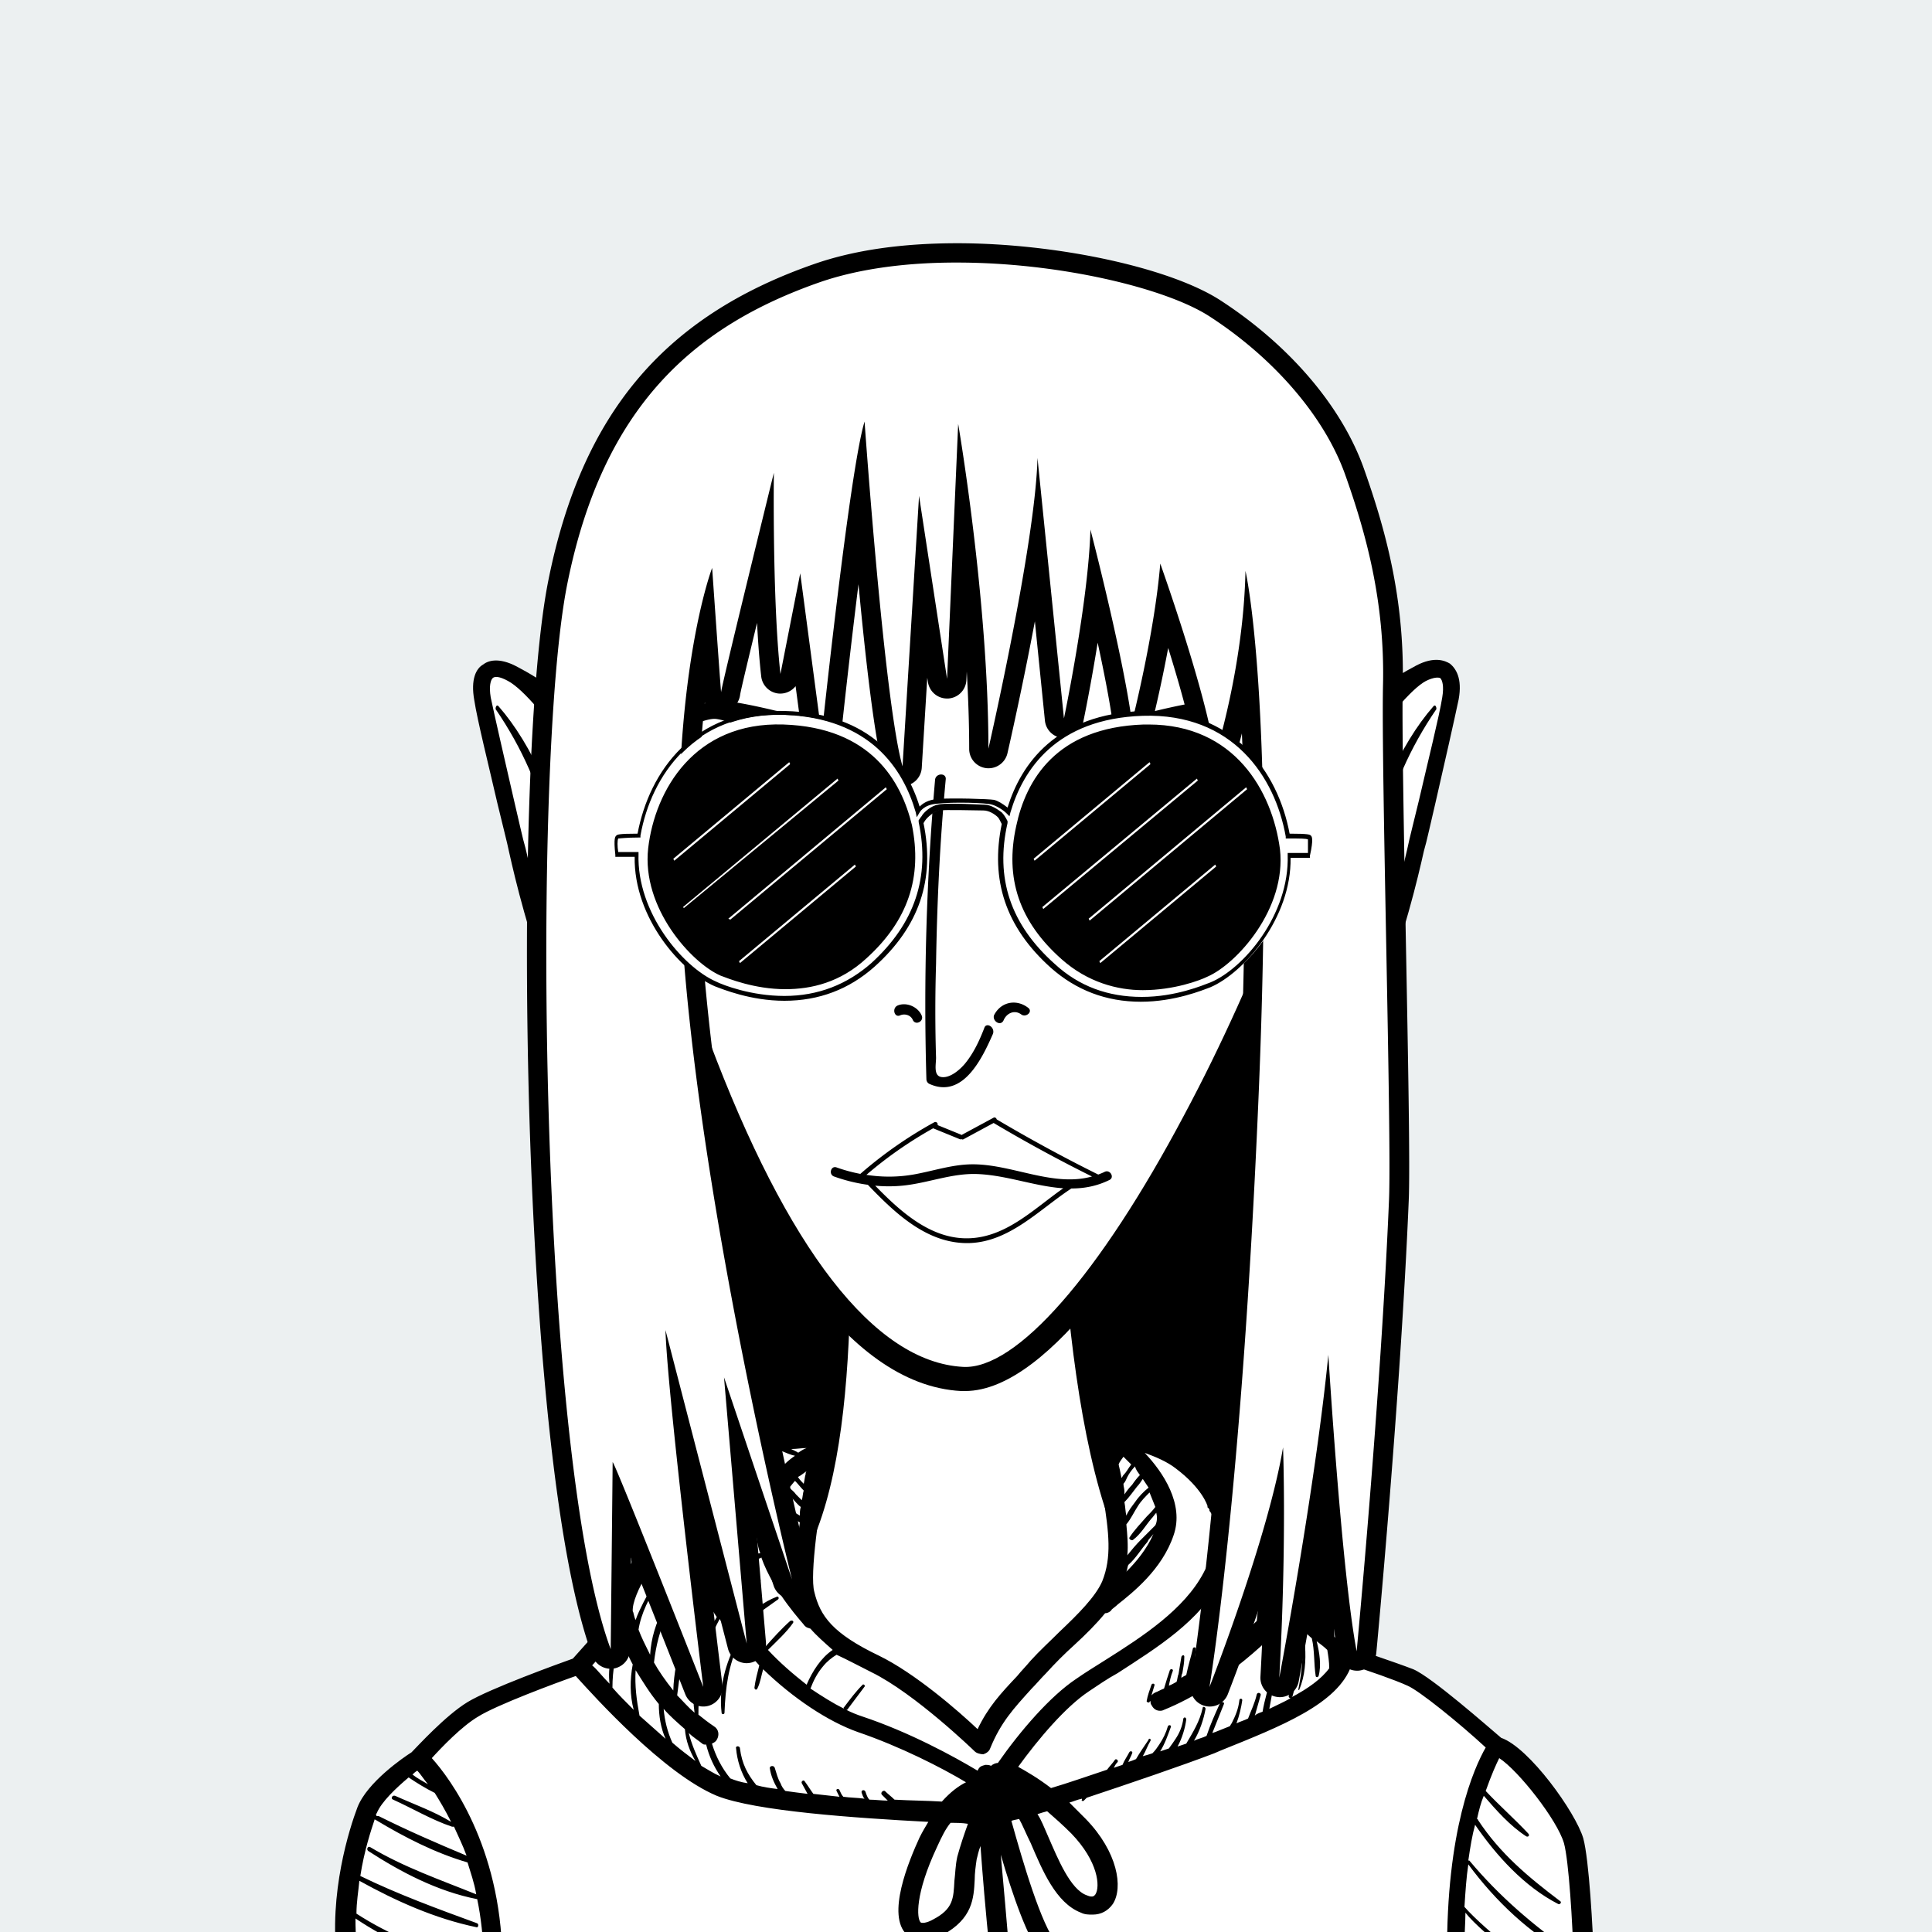 <svg xmlns="http://www.w3.org/2000/svg" width="600" height="600" viewBox="0 0 200 200" style="overflow:hidden!important">
    <path d="M0 0h200v200H0V0z" fill="#ecf0f1"/>
    <path d="M134.5 46.85a1.01 1.01 0 0 0-.48-.83c-22.11-13.32-62.93-3.71-64.65-3.3a.99.99 0 0 0-.76.88l-7.69 84.32c-.01.07 0 .15 0 .22l6.1 45.87c.07.51.53.91 1.03.87a1 1 0 0 0 .96-.95l1.15-23.48 4.03 23.6c.09.52.55.88 1.08.83.52-.05.92-.49.91-1.01l-.21-12.96 1.67 13.89c.06.52.52.93 1.05.88.53-.03.94-.46.95-.99l.16-16.54 3.16 18.29c.09.5.53.87 1.02.83.5-.02.91-.41.96-.91l1.94-20.71 3.24 19.45c.08.49.51.87 1 .84.49-.01.91-.37.98-.86l2.55-18.23 3.16 18.79a1 1 0 0 0 .99.83h.01a1 1 0 0 0 .98-.85l2.81-18.63 3.18 17.87c.08.48.5.82.98.83.48 0 .9-.34.98-.82l3.84-20.67 4.54 22.28c.1.47.51.8.98.8h.09c.51-.04.9-.46.91-.96l.45-14.42 2.07 13.74a1 1 0 0 0 .99.85h.01c.5 0 .92-.37.98-.87l2.49-18.41 2.69 18.42c.07.49.49.86.99.86h.01c.5 0 .92-.37.99-.87l2.86-21.27 3.65 20.26c.09.51.56.86 1.09.82.52-.05.91-.5.9-1.02L134.5 46.85z"/>
    <path d="M86.5 107c0 18.8 2.7 50.3-8.1 58s-31.8 13.9-36.7 24.4-3.6 29.4-3.6 29.4h124.1s.6-23.1-4.2-30.4c-6.6-10.1-28.5-17.7-36.5-22.9-8.1-5.2-10.9-32.2-10.9-58.8l-24.1.3z" fill="#fff"/>
    <path d="M163.4 220.1H37.2l-.3-.9c-.1-.5-1.3-19.7 3.6-30.3 3.4-7.3 13.6-12.4 23.5-17.4 5.1-2.5 9.9-5 13.6-7.5 8.6-6 8.1-29.8 7.7-47.1-.1-3.5-.1-6.8-.1-9.8v-1.3l26.7-.4v1.3c0 32 3.8 53.5 10.3 57.7 2.4 1.6 6 3.3 10.2 5.4 9.7 4.7 21.9 10.6 26.7 18 5 7.6 4.4 30.9 4.4 31.2l-.1 1.1zm-124.1-2.6h121.6c-.1-2.4-.6-23.2-4-28.4-4.4-6.7-16.2-12.5-25.6-17-4.3-2.1-8-3.9-10.5-5.5-9.8-6.3-11.4-38.8-11.5-58.6l-21.5.4c0 2.6.1 5.5.1 8.5.4 18.9.9 42.4-8.8 49.3-3.8 2.7-8.7 5.1-13.9 7.7-9.5 4.8-19.4 9.7-22.3 16.1-3.3 6.9-3.7 25.9-3.6 27.5z"/>
    <path d="M76.8 173.7c4.8 2.3 10.4 3.9 15.7 2.9.4-.1.4-.7 0-.8-5.1-.9-10.2-1.4-15.2-3.2-.6-.2-1.1.8-.5 1.1zm31.5 2.4c2.4.3 4.9-.4 7.1-1.2 2.1-.8 4.3-1.7 5.8-3.4.5-.5-.1-1.2-.7-.9-2.1.9-3.9 2.3-6.1 3-2 .7-4.1 1-6.2 1.5-.6.1-.4.9.1 1z"/>
    <path d="M85.2 148.9s-6.4 0-8.1 1.6-6.3 1.9-8.1 7.7c0 0-4.8 5.8-4.5 9l-4.7 5.1s-8.5 3.1-11 4.5c-2.4 1.4-5.6 5.1-5.6 5.1s-4.3 2.7-5.3 5.3c-.9 2.3-2.9 8.9-2 15.4.1.7.2 16.4.4 17.1H164c0-.7.5-.7-.1-16.7-.1-3.3-.5-10.5-1.1-12.6-.8-2.7-5.8-9.3-8.1-9.8 0 0-7.1-6.3-9-7.1s-6.9-2.4-6.9-2.4-5-3.4-6.8-6.9c-.3-.6-4.8-7.9-6.1-8.7 0 0-.5-2.1-3.7-4.5s-8.4-2.9-8.4-2.9.6 2.4 1.3 6.4c.6 4 1 6.6-.2 9.3-1.1 2.7-4.8 5.5-7.6 8.5s-4.5 4.5-6 8.1c0 0-6.3-6.1-10.9-8.4s-6.4-4.2-7.2-7.2c-.6-2.9 2-15.9 2-15.9z" fill="#fff"/>
    <path d="M165 203.1c-.1-3.4-.5-10.6-1.1-12.8-.8-2.7-5.6-9.4-8.5-10.4-1.3-1.1-7.2-6.3-9.1-7.1-1.8-.7-6-2.1-6.9-2.4-.7-.5-4.9-3.5-6.3-6.5-.1-.3-4.3-7.2-6.2-8.8-.3-.8-1.2-2.7-4-4.7-3.4-2.6-8.7-3.1-8.9-3.1-.3 0-.6.1-.9.4-.2.2-.3.6-.2.9 0 0 .6 2.4 1.3 6.3.6 3.8.9 6.3-.1 8.8-.7 1.6-2.5 3.4-4.4 5.2-1 1-2.1 2-3 3-.5.6-1 1.1-1.4 1.6-1.7 1.8-3 3.2-4.1 5.5-2-1.9-6.5-5.8-10.2-7.6-4.8-2.3-6.1-4.1-6.7-6.6-.5-1.8.5-8.6 1.4-13.7.4-.2.6-.7.4-1.2 0-.1-.1-.2-.1-.2 0-.2.1-.4.1-.5.1-.3 0-.6-.2-.8s-.5-.4-.8-.4c-1.1 0-6.9.1-8.7 1.9-.3.4-1 .7-1.8 1.1-2 1-5.1 2.5-6.5 6.9-.9 1.1-4.6 5.8-4.6 9.1l-4.2 4.7c-1.4.5-8.6 3.1-10.9 4.5-2.3 1.4-5.2 4.6-5.8 5.2-.8.5-4.6 3.1-5.6 5.7-.8 2.1-3 8.9-2.1 15.9.1.7.2 16.5.4 17.2.1.4.5.8 1 .8h127.6c.3 0 .5-.1.7-.3s.3-.5.3-.7c.2-.3.1-15.9.1-16.9zm-2 14c-3.6-2.6-7.8-4.2-11.5-6.8v-4.4c3.2 2.9 6.8 6.3 10.9 7.4.1 0 .2-.2.1-.2-4-2.2-7.4-4.9-11-7.7v-3.1c.4.4 5.7 5 11.4 7.1.1 2.8.1 5.8.1 7.7zm0-8.2c-6.1-2.6-9.4-5.8-9.6-5.9-.7-.5-1.3-1.1-1.8-1.7 0-1.2.1-2.3.1-3.3 1.7 2.2 8.6 7.4 11.3 8.9v2zm-4.8-19.1c-1.4-1.5-3-2.9-4.4-4.4.6-1.7 1.1-2.8 1.4-3.4 2 1.3 6 6.4 6.7 8.8.5 1.8.9 8.3 1 12.2v3.5c-3.1-1.9-9.2-6.7-11.3-9.1.1-1.6.2-3.1.4-4.4 2.8 3.8 6.4 7.2 10.5 9.4.2.1.4-.2.2-.3-4-2.8-7.5-5.8-10.6-9.5h-.1c.2-1.4.4-2.6.7-3.7 2.2 3.2 5.1 6.4 8.6 8.2.2.1.4-.2.2-.3-3.3-2.5-6.2-4.9-8.5-8.4 0-.1-.1-.1-.1-.1.2-.9.4-1.7.7-2.4 1.3 1.5 2.7 3.1 4.4 4.2.2.1.4-.1.2-.3zm-27.1-25.5c.1.2.2.3.2.4.2.4.4.8.7 1.1-.2.2-.6.7-1.2 1.3.1-.9.2-1.9.3-2.8zm-3.3-4.9c1.1 1.5 2.2 3.3 2.9 4.4-.2 1.3-.5 2.7-.6 4-.2.2-.5.5-.8.7.3-1.7.6-3.5.9-5.2 0-.2-.3-.3-.3-.1-.4 1.9-.9 3.9-1.2 5.9-.3.2-.5.5-.8.7.3-1.5.4-3.1.6-4.5 0-.2-.3-.3-.3-.1-.3 1.7-.8 3.4-.9 5.1-.4.3-.8.6-1.1.9.2-1.3.5-2.5.9-3.8.1-.2-.2-.3-.3-.1-.6 1.3-1.1 2.9-1.2 4.4l-.9.6c0-.2.1-.4.1-.6l.3-2.1c0-.2-.3-.3-.3-.1-.2.7-.3 1.5-.4 2.2-.1.3-.1.6-.2 1-.2.1-.4.3-.7.4.2-.8.2-1.6.3-2.4 0-.2-.2-.2-.3-.1-.2.9-.5 1.8-.7 2.8-.2.1-.4.2-.5.3 0-.2 0-.3.1-.5.1-.6.2-1.1.2-1.7 0-.2-.2-.2-.3 0l-.3 1.8c-.1.2-.1.5-.2.8-.2.1-.5.3-.8.4.1-.5.2-1 .4-1.5.1-.2-.2-.3-.3-.1-.2.6-.4 1.2-.6 1.9-.3.1-.6.3-.9.4-.2.1-.3.2-.4.3.1-.3.2-.7.3-1 .1-.2-.2-.3-.3-.1-.2.6-.4 1.1-.5 1.7 0 .1.2.2.3.1 0 0 0-.1.1-.1 0 .1 0 .3.1.4.2.4.5.6.9.6.1 0 .2 0 .4-.1 6.4-2.6 11.5-7.9 13.1-9.6.7.8 1.5 1.6 2.2 2.2.3 1.3.2 2.6.4 3.9 0 .1.2.2.3 0 .3-1.1.1-2.4-.2-3.6.4.3.8.6 1.1.9.1.6.2 1.2.2 1.9-.8 1.1-2.2 2.1-3.9 3l.1-.1c.4-1.3.4-2.7.3-4 0-.2-.3-.2-.3 0 .1 1.4-.1 2.6-.4 4 0 .1.1.2.2.2-.7.4-1.4.7-2.2 1.1.2-1.1.4-2.2.6-3.2.1-.3-.4-.4-.4-.1-.3 1.1-.7 2.4-.9 3.6-.3.1-.6.2-.8.4l.6-2.1c.1-.2-.3-.4-.4-.1-.2.9-.6 1.7-.9 2.5-.4.2-.8.3-1.2.5.3-.8.5-1.7.6-2.4 0-.2-.3-.2-.3 0-.1.9-.4 1.6-.8 2.4-.1.1-.1.2-.2.3l-1.5.6-.3.1 1.2-3c.1-.2-.3-.3-.4-.1-.5 1.1-1 2.2-1.4 3.4-.4.2-.9.3-1.3.5.6-1 1-2.2 1.2-3.3 0-.2-.3-.3-.3-.1-.3 1.4-1 2.5-1.7 3.7l-.9.3c.5-.9.8-2 .9-2.8 0-.2-.2-.3-.3-.1-.1.8-.4 1.5-.8 2.1-.2.3-.4.6-.7 1l-.9.3c.5-.8.8-1.7 1.1-2.5.1-.2-.2-.3-.3-.1-.2.7-.5 1.3-.9 1.9-.2.3-.4.6-.7.9-.3.1-.6.2-1 .3.3-.5.5-1.1.8-1.6.1-.2-.2-.3-.2-.1-.4.6-.9 1.3-1.3 2-.2.1-.5.2-.8.3.1-.3.3-.6.4-.9.1-.2-.2-.3-.3-.1-.2.4-.5.8-.7 1.3l-.9.3c.1-.2.2-.4.4-.6.1-.2-.2-.4-.3-.2-.2.3-.5.6-.8 1-2.1.7-4.1 1.4-5.8 1.9-1.3-1-2.5-1.7-3.4-2.2 2.1-2.9 4.9-6.2 7.3-7.8.9-.6 1.9-1.3 3-1.9 4-2.6 8.6-5.4 10.8-9.8.8-1.4 1.2-2.8 1.3-4zm-16.9 30.4c2.8 2.9 3 5.5 2.5 6.3-.1.1-.2.4-.9.1-1.7-.6-3-3.8-4-6.1-.4-.9-.7-1.7-1.1-2.3.3-.1.6-.2 1-.3.8.7 1.6 1.4 2.5 2.3zm6.4-30.4c.8-.6 1.3-1.5 1.9-2.2.2-.2.3-.4.5-.6.1.4.1.9-.1 1.3l-1.5 1.5c-.5.5-1 1.1-1.4 1.6.1-1 0-2.1-.1-3.2.5-.6.8-1.3 1.2-1.9.3-.5.8-1 1.2-1.4l.6 1.5c-.3.4-.6.7-.9 1-.6.7-1.3 1.4-1.8 2.2 0 .2.3.3.4.2zm2.1-.6c-.7 1.6-1.8 2.9-2.8 3.9.1-.2.1-.5.2-.7.8-.7 1.3-1.6 2-2.4.1-.3.4-.5.6-.8zm-1.9-3.3c-.3.4-.7.9-.9 1.4-.1-.4-.1-.9-.2-1.4.5-.5.9-1.1 1.3-1.6.2-.2.4-.5.6-.8l.6.9c-.5.4-1 .9-1.4 1.5zm.5-2.8c-.3.3-.6.7-.8 1-.3.3-.6.7-.8 1v-.3c0-.3-.1-.5-.1-.8.2-.2.3-.5.4-.7.2-.4.5-.8.8-1.1.1.4.3.6.5.9zm-1.7-1.9.8.8c-.3.4-.5.8-.8 1.1-.1.1-.1.2-.2.3-.1-.5-.2-1-.3-1.4.1-.3.3-.5.5-.8zm-26.1 22.3c4.5 2.2 10.6 8.1 10.7 8.2.2.2.6.3.9.3.3-.1.6-.3.7-.6 1.1-2.7 2.4-4.1 4.3-6.2.5-.5.9-1 1.5-1.6.9-1 1.9-2 2.9-2.9 1.2-1.1 2.3-2.2 3.2-3.3.3 0 .6-.2.7-.4.1-.1.4-.3.6-.5 1.5-1.2 4.6-3.6 5.8-7.2 1.1-3.2-1.1-6.5-3-8.5 1.1.4 2.3.9 3.2 1.6 2.8 2.1 3.3 3.9 3.3 3.9v.1s0 .1.1.1c0 .1.1.1.1.2v.1c.1.1 1.7 2-.6 6.4-2 3.8-6.3 6.6-10.1 9-1.1.7-2.1 1.3-3.1 2-2.7 1.8-5.8 5.4-8.1 8.7-.2 0-.5.1-.7.3-.2-.1-.4-.1-.6-.1-.3.1-.6.1-.8.6-2.5-1.5-7.1-4-11.9-5.6-.6-.2-1.1-.4-1.7-.7h.1l1.8-2.4c.1-.1-.1-.3-.2-.2-.7.7-1.3 1.5-1.9 2.3-.1.1-.1.1 0 .2-1.2-.6-2.3-1.3-3.5-2.1.3-.8.7-1.6 1.3-2.3.4-.5.9-.9 1.4-1.2 1.1.5 2.2 1.1 3.6 1.8zm1.1 12.7.6.6c-.6 0-1.3-.1-1.9-.1-.2-.2-.3-.5-.4-.8-.1-.3-.5-.2-.4.1.1.2.1.4.3.6-.7-.1-1.5-.1-2.2-.2-.2-.2-.3-.5-.4-.7-.1-.2-.4-.1-.3.1l.3.6-2.7-.3c-.3-.4-.6-.9-.9-1.3-.1-.2-.4 0-.3.2.2.4.4.7.6 1.1-.8-.1-1.6-.2-2.3-.3-.2-.2-.4-.5-.5-.8-.3-.5-.4-1-.6-1.6-.1-.3-.6-.2-.5.1.1.7.4 1.4.8 2.1-.8-.1-1.5-.2-2.2-.4-.9-1.1-1.5-2.2-1.7-3.8 0-.3-.5-.3-.4 0 .1 1.2.5 2.5 1.2 3.6-.7-.1-1.3-.3-1.8-.5-.9-1.1-1.5-2.3-1.9-3.6.2-.1.4-.2.5-.4.3-.5.2-1.1-.3-1.4-.6-.4-1.1-.8-1.6-1.2 0-3.6.5-6.8 2.2-9.9.5.8 1.1 1.6 1.8 2.3-1.2 2.3-1.9 4.8-1.6 7.4 0 .2.3.2.3 0 .1-2.6.4-4.9 1.5-7.2.7.8 1.4 1.5 2.1 2.3-.2.8-.4 1.5-.5 2.3 0 .2.2.3.3.1.3-.6.4-1.3.6-2 3.1 3 6.7 5.4 9.8 6.5 4.4 1.5 8.7 3.7 11.2 5.2-.8.4-1.6 1-2.5 2-1.5-.1-3.2-.1-4.9-.2-.3-.3-.7-.6-1-.9-.2-.1-.5.2-.3.4zm-19.4-23.2c-2.6 2.2-4.4 5.3-4.6 8.7-.5-1-.9-1.8-1.2-2.6.5-3.3 3.5-7 5.5-9.1v.8c0 .8.1 1.5.3 2.2zm0 14.7c-.7-.6-1.2-1.2-1.8-1.8.4-3.6 1.2-6.7 3.1-9.8.3.6.6 1.1 1 1.7-1.8 2.9-2.8 6.4-2.3 9.9zm-2.2-2.3c-.8-1-1.5-2-2-2.9.4-3.5 1.7-6.6 4.4-9 .2.7.5 1.4.9 2.1-1.9 2.9-3.2 6.3-3.3 9.8zm-1.5 1.4c0 1.2.2 2.5.7 3.6l-2.7-2.4c-.3-1.6-.5-3.1-.4-4.7.7 1.1 1.4 2.3 2.4 3.5zm.5.5c.6.7 1.4 1.4 2.2 2.1.1 1.2.5 2.3 1.1 3.3-.8-.6-1.6-1.2-2.4-1.9-.5-1.1-.8-2.3-.9-3.5zm2.6 2.5c.4.4.9.7 1.4 1.1.1.1.2.1.4.1.3 1.2.8 2.3 1.5 3.3-.7-.3-1.3-.7-2-1.1-.5-1.1-1-2.2-1.3-3.4zm27.1 9.3c.6 0 1.2 0 1.8.1-.4 1.1-.8 2.3-1.1 3.4-.2.9-.2 1.7-.3 2.5-.1 1.8-.1 2.9-2.2 4-.7.4-1.2.4-1.3.3-.4-.4-.6-2.9 1.7-7.8.5-1.1.9-1.9 1.4-2.5zm-12.2-17.9c-1.2.8-2.1 2.2-2.7 3.6-1.4-1.1-2.8-2.3-4-3.6.9-.9 1.9-1.8 2.6-2.8.1-.2-.1-.3-.3-.2-.9.8-1.8 1.8-2.6 2.7-.8-.8-1.5-1.6-2.1-2.4 1.1-.9 2.3-1.7 3.4-2.5.2-.1.1-.4-.1-.3-1.3.5-2.5 1.4-3.6 2.5-.5-.6-.9-1.3-1.3-1.9 1.1-.7 2.2-1.4 3.2-2.2.1-.1 0-.3-.2-.2-1.1.6-2.1 1.4-3.2 2.1-.5-.8-.9-1.6-1.2-2.3 1.5-.8 3-1.4 4.6-2 0 0 .1 0 .1-.1 1.3 3.7 4.4 6.9 4.5 7.1.2.2.3.2.6.3.6.7 1.4 1.4 2.3 2.2zM82 155.1c.3.3.6.7.9.9-.1.3-.1.6-.1.9-.3-.2-.7-.4-1-.7-.4-.3-.7-.5-1.1-.8.2-.4.4-.8.6-1.1.3.3.5.5.7.8zm-.3-1.1c.2-.2.4-.5.6-.7.3.3.6.7.9 1-.1.3-.1.7-.2 1l-.6-.6c-.2-.3-.5-.5-.7-.7zm0 2.8c.3.3.7.6 1.1.8-.1.6-.1 1.1-.2 1.6-.3-.2-.6-.4-.9-.7-.5-.4-.9-.7-1.4-1v-.4l.3-1.2c.3.3.7.6 1.1.9zm0 4c-.4-.4-.8-.7-1.2-1.1l-.3-1.5c.4.3.7.6 1.1.9.4.3.7.6 1.1.9 0 .5-.1.9-.1 1.3-.2-.1-.4-.3-.6-.5zm.6 1.5v1.2c-.5-.8-1-1.6-1.3-2.5l.3.3c.3.3.6.7 1 1zm1.2-10c-.1.1-.1.2-.1.3-.1.3-.1.6-.2 1-.2-.2-.4-.4-.6-.7.4-.2.7-.5.9-.6zm0-2.4c-.3.1-.6.3-.9.5 0 0 0-.1-.1-.1l-.6-.3c.6 0 1.1-.1 1.6-.1zm-2.6.3c.5.2.9.4 1.4.5-.3.2-.7.5-1.1.9-.5-.5-1.2-.8-1.9-1.1.4-.1 1-.2 1.6-.3zm-3.1 1c.2-.2.4-.3.7-.4.3.1.7.2 1 .4.5.2.9.5 1.4.7-.3.3-.6.6-.8.9-.9-.4-1.9-.7-2.8-1 .3-.4.5-.6.5-.6zm-.8.9c.9.4 1.9.7 2.8 1-.3.4-.6.8-.8 1.3-1-.4-2.1-.6-3.2-.8.4-.6.8-1.1 1.2-1.5zm-1.4 1.9c1.1.2 2.1.6 3.2.9-.2.4-.3.7-.4 1.1-1.2-.2-2.4-.4-3.6-.5.3-.6.5-1.1.8-1.5zm-.9 1.8c1.2.2 2.5.4 3.7.6 0 .1-.1.3-.1.5-.1.4-.1.8-.1 1.1-1.5-.1-3 .2-4.4.6.2-1 .5-1.9.9-2.8zm-1 3.2c1.5-.4 3-.6 4.5-.8.1.9.2 1.8.5 2.6h-.1c-1.7.2-3.2 1-4.7 1.9-.3-.8-.4-1.6-.4-2.3.1-.4.2-.9.2-1.4zm-3.8-.2c.1-.1.2-.2.2-.4v-.1c.6-.6 1.1-1.3 1.7-1.9.1-.1-.1-.3-.2-.2l-1.2 1.2c.8-1.9 1.9-3 3-3.8-.8 1.5-1.5 3.3-1.7 5.3-2.1 2-3.8 4.4-5.1 7-.3.6-.6 1.2-.8 1.8-.2-.4-.2-.8-.3-.9-.1-1.8 2.6-5.9 4.4-8zm-4.4 13.5c-.3 1.6-.3 3.2.1 4.7-.8-.8-1.6-1.6-2.2-2.3 0-1.8.3-3.4.9-5 .4.8.7 1.7 1.2 2.6zm-1.4-3c-.8 1.6-1.2 3.3-1 5-.8-.8-1.3-1.5-1.8-1.9l2.8-3.1zm-20.9 14c.3.3.6.8 1.1 1.4-.5-.3-1.1-.6-1.6-1 .1-.1.3-.3.5-.4zm-4.2 4.4c.5-1.2 2-2.6 3.3-3.7.9.6 1.7 1.1 2.7 1.6.5.8 1.1 1.8 1.7 3-1.8-1.1-3.8-1.8-5.8-2.7-.3-.1-.5.3-.2.4 2 .9 4 2.1 6.1 2.8h.2c.4.9.9 1.9 1.3 3-3.1-1.3-6.1-2.6-9.1-4.1H39c-.1-.1-.1-.2 0-.3zm-2.2 10.9c3.3 2.2 6.9 3.9 10.8 4.6.2 0 .3-.3.1-.3-3.8-1.2-7.4-2.6-10.8-4.8 0-1.2.2-2.3.3-3.4 3.8 2.1 7.8 3.9 12.1 4.8.2.1.3-.3.1-.4-4.1-1.5-8.2-3-12.1-4.9.4-2.6 1.1-4.7 1.5-5.9 0 0 0 .1.1.1 3 1.8 6.1 3.4 9.5 4.4.3 1 .7 2.1.9 3.3-3.7-1.5-7.5-2.8-11-4.9-.2-.1-.4.2-.2.4 3.4 2.2 7.2 4.2 11.3 5 .4 1.9.6 3.9.7 6.1v3.9c-5.3-1.5-11.8-4.3-13.1-5-.2-1.2-.2-2.1-.2-3zm.4 20.3c0-.1 0-1.3-.1-3.1 1.7 1.2 3.6 2.4 5.6 3.1h-5.5zm12.8 0h-5.9c-2.4-1-4.7-2-6.9-3.5 0-2-.1-4.5-.1-6.8 3.4 2.9 8.5 5 12.9 6.2v4.1zm0-4.6c-4.3-2-9.1-3-12.9-6v-2.8c3.3 2.6 7.2 4.3 11.2 5.5.1 0 .1-.1.1-.1-3.8-1.8-7.8-3.2-11.2-5.6 0-1.9 0-3.2-.1-3.3 1 .6 6.2 3.1 13 5.1-.1 2.1-.1 4.9-.1 7.2zm99.2 4.6H52v-16.3c-.2-11.5-5.4-18.5-7.3-20.6 1-1.1 3.1-3.3 4.8-4.3 1.9-1.2 8.1-3.5 10.1-4.2 1.9 2.1 9.1 10.1 14.6 12.4 4 1.6 14.4 2.3 21.9 2.7-.3.5-.6 1-.9 1.6-1.1 2.4-3.5 8.1-1.3 10.1.3.3.8.6 1.6.6.6 0 1.2-.2 2.1-.6 3.1-1.7 3.2-3.8 3.3-5.7 0-.7.1-1.4.2-2.1.1-.4.2-.9.4-1.4.2 2.8.5 6.5 1 11.4.1.5.5.9 1 .9h.1c.6-.1 1-.5.9-1.1-.3-3.5-.6-7.1-.9-10.3 1.2 4.1 2.8 8.8 4.3 10.5.3.4 1 .5 1.4.1.4-.4.5-1 .1-1.4-1.6-1.9-3.5-8.4-4.7-12.7.2-.1.4-.1.8-.2.3.5.7 1.5 1.2 2.5 1.2 2.8 2.6 6.2 5.2 7.2.4.2.8.2 1.2.2.9 0 1.6-.4 2.1-1.1 1.1-1.7.5-5.4-2.8-8.8l-1.7-1.7c.4-.1.8-.3 1.3-.4v.1c-.1.1.1.2.2.1l.3-.3c4.5-1.5 9.8-3.3 13.2-4.6l.7-.3c6.2-2.5 12.1-4.8 13.5-8.8 1.6.5 4.5 1.5 5.8 2.1 1.2.5 5.4 3.9 8.1 6.4-1.2 2.1-4.1 8.5-4 21.6-.2.2-.5 13.1-.6 16.4zm2.3 0v-3.2c1.8 1.4 3.9 2.7 6.1 3.1.1 0 .3-.2.1-.3-2.1-1-4.2-1.8-6.2-3.1v-4.6c3.4 2.8 7.6 4.9 11.5 6.8v1.4l-11.5-.1zm-102.3-1.2c.2 0 .2-.2.1-.2-4.2-1.7-8.1-3.2-11.9-5.7-.1-.1-.2.1-.1.2 3.3 2.6 7.6 5 11.9 5.7zm85.3-42.8c.6-1.4.7-3 .6-4.5 0-.2-.3-.2-.3 0 .1 1.5-.1 3-.4 4.5-.1 0 .1.1.1 0z"/>
    <path d="M64.8 86.8s-2.1-5.1-4.3-8.3c-2.2-3.2-5.5-7.6-7.6-8.7s-3.6-.4-3 2.6 3 12.6 3.6 15.6c.7 3 2.2 9.4 4.2 13.6 1.9 4.2 3.1 6.1 5.2.5 2.1-5.7 3.4-11.8 1.9-15.3z" fill="#fff"/>
    <path d="M56.9 102c-2-4.4-3.6-11.1-4.2-13.8-.2-1-.7-2.9-1.2-5-.9-3.9-2.1-8.7-2.4-10.7-.4-2.2.2-3.3.9-3.7.5-.4 1.6-.8 3.5.2 2.3 1.2 6.6 3.9 8.9 7.3 2.2 3.3 3.3 10 3.4 10.2 1.7 4.1 1.3 10.3-.6 15.3-1 2.8-3.3 4.7-4.5 4.8h-.1c-1.5-.1-2.5-1.9-3.7-4.6zm2.9-23.1c-3-4.5-5.7-7.6-7.2-8.4-.9-.5-1.4-.5-1.6-.3-.2.2-.4.8-.2 2 .4 1.9 1.5 6.7 2.4 10.6.5 2.1.9 4 1.2 5 .6 2.6 2.2 9.2 4.1 13.4.4.9 1.5 3.3 2 3.5.1 0 .6-.3 1.6-2.9 2.4-6.6 3.1-11.8 2-14.7-.1-.1-2.2-5.1-4.3-8.2z"/>
    <path d="M51.6 73.1c3.5 4 6.5 10.6 7 16.9 0 .4-.4.5-.5.1-.1-.6-.2-1.1-.4-1.7-.3-.8-.9-.9-1.6-.2.1.5.1 1 .3 1.4.2.6.4 1.3.6 1.9.6 1.5 1.3 2.6 2 3.9.1.3 0 .7-.3.5-1.7-1.4-3.4-5.4-3.4-8.2 0-.8.3-1.6.9-1.7.4 0 .7.1.9.4-1.3-4.9-3-8.9-5.8-13 0-.2.1-.5.3-.3z"/>
    <path d="M135.2 86.8s2.1-5.1 4.3-8.3c2.2-3.2 5.5-7.6 7.6-8.7 2.1-1.1 3.6-.4 3 2.6-.6 3-2.9 12.7-3.6 15.7-.7 3-2.2 9.4-4.2 13.6-1.9 4.2-3.1 6.1-5.2.5-2.1-5.8-3.4-11.9-1.9-15.4z" fill="#fff"/>
    <path d="M139.5 106.5s-.1 0 0 0c-1.3 0-3.5-1.9-4.6-4.8-1.8-5-2.3-11.2-.6-15.3.1-.2 1.2-6.9 3.4-10.2 2.3-3.4 6.6-6.1 8.9-7.3 1.9-1 3-.5 3.5-.2.6.5 1.3 1.5.9 3.7-.4 1.9-1.5 6.8-2.4 10.7-.5 2.1-.9 4-1.2 5-.6 2.7-2.2 9.4-4.2 13.8-1.3 2.8-2.3 4.6-3.7 4.6zM136 87.1c-1.2 2.8-.5 8 2 14.7 1 2.6 1.5 2.9 1.6 2.9.5-.2 1.6-2.6 2-3.5 1.9-4.2 3.5-10.8 4.1-13.4.2-1 .7-2.9 1.2-5 .9-3.9 2.1-8.7 2.4-10.6.2-1.2 0-1.8-.2-2-.2-.1-.7-.1-1.5.3-1.5.8-4.2 4-7.2 8.4-2.3 3.1-4.4 8.1-4.4 8.2z"/>
    <path d="M148.4 73.1c-3.5 4-6.5 10.6-7 16.9 0 .4.4.5.5.1.1-.6.2-1.1.4-1.7.3-.8.9-.9 1.6-.2-.1.5-.1 1-.3 1.4-.2.6-.4 1.3-.6 1.9-.6 1.5-1.3 2.6-2 3.9-.1.3 0 .7.3.5 1.7-1.4 3.4-5.4 3.4-8.2 0-.8-.3-1.6-.9-1.7-.4 0-.7.1-.9.4 1.3-4.9 3-8.9 5.8-13 0-.2-.1-.5-.3-.3z"/>
    <path d="M138.2 58.2c-2-10.8-13.3-27.4-37.2-27.4S69.1 43.5 65.5 53c-3 8.1-3 21.3-3 21.3s13.4 67.2 37.1 68.4c13.9.7 37.2-49.4 39.8-68.4 0 0 .2-8.4-1.2-16.1z" fill="#fff"/>
    <path d="M99.9 144h-.4c-24.4-1.3-37.7-66.7-38.3-69.4v-.2c0-.6 0-13.6 3.1-21.8 5.8-15.5 17.8-23 36.7-23 10.9 0 20.5 3.4 27.7 10 5.5 5 9.6 11.9 10.8 18.5 1.4 7.7 1.2 16 1.2 16.4v.1c-1.4 9.8-7.9 27.1-15.8 42-5.5 10.3-16 27.4-25 27.4zM63.8 74.2c.3 1.6 3.7 17.5 9.6 33.5 8.1 21.6 17.1 33.3 26.3 33.8 5.5.3 14.1-9.5 22.9-26.1 7.7-14.4 14.2-31.7 15.5-41.1 0-.8.1-8.7-1.2-15.8-1.1-6-4.8-12.4-10-17-6.7-6.1-15.7-9.3-26-9.3-17.7 0-28.9 7-34.3 21.3-2.7 7.3-2.8 19.4-2.8 20.7z"/>
    <path d="M114.35 121.31c-.22.11-.44.19-.66.28-3.57-1.77-7.08-3.68-10.51-5.71-.04-.14-.18-.26-.34-.17-1.1.6-2.21 1.19-3.31 1.79-.02-.01-.02-.03-.04-.04l-2.43-.99c.06-.18-.13-.41-.35-.29a43.686 43.686 0 0 0-7.65 5.34c-.83-.16-1.65-.38-2.46-.67-.59-.21-.85.73-.26.94 1.15.41 2.32.7 3.5.86 2.82 2.94 6.19 6.18 10.56 6.03 4.15-.15 7.24-3.51 10.51-5.65 1.31 0 2.62-.23 3.94-.88.56-.27.06-1.12-.5-.84zM96.6 116.8c.92.38 1.84.75 2.76 1.13.06.03.11.01.16-.01.07.04.14.06.23.01 1.04-.56 2.07-1.12 3.11-1.68 3.32 1.97 6.72 3.82 10.18 5.54-4.09 1.13-8.32-1.32-12.49-1.26-1.98.03-3.86.66-5.79 1.02-1.71.32-3.4.33-5.07.07 2.13-1.83 4.44-3.44 6.91-4.82zm-6 5.94c.96.09 1.93.09 2.9-.01 2.62-.27 5.1-1.32 7.77-1.19 3 .14 5.9 1.28 8.8 1.47-2.76 1.93-5.4 4.57-8.82 5.09-4.36.66-7.81-2.44-10.65-5.36z"/>
    <path d="M85.2 89c1-1.8.1-4.4-1.6-5.6-1.8-1.2-4.3-.8-5.8 1.2-.8 1.1-1.1 2.5-.6 3.7.2.4.7 1.7 1.8 2.3 2.3 1.2 5 .6 6.2-1.6z" fill="#fff"/>
    <path d="M82.5 88.2c.2 0 .4.1.5.3.2-.3.4-.7.4-1.1 0-.4-.2-.8-.4-1.1-.2-.6-.6-1-1.2-1.2-.3-.1-.7-.1-1.1 0 .2.6-.1 1.4-.7 1.8-.3.2-.7.3-1 .2-.1.7.2 1.3.7 1.8.6.6 1.5.6 2.2.3-.2-.5 0-1 .6-1zm2.9-2.5c-.2-.6-.4-1.1-.7-1.6-.2-.2-.3-.5-.6-.7s-.4-.4-.7-.6c-.5-.3-1.1-.6-1.7-.6s-1.3-.1-1.9.1c-.6.2-1.2.5-1.7.9s-.9.9-1.2 1.5-.5 1.2-.6 1.8 0 1.3.3 1.9c.2.5.6 1.1 1 1.5.2.2.4.4.7.6.1.1.3.2.4.2.2.3.3.3.3.3.1 0 .1.1.2.1 1.1.4 2.4.4 3.4 0 .5-.2 1-.5 1.5-.8.4-.4.8-.8 1-1.3-.1.2-.3.5-.5.7l-.6.6c-.4.3-.9.6-1.5.7-.5.1-1.1.1-1.6 0s-1-.3-1.5-.5c-.1 0-.1-.1-.2-.1s-.1-.1-.2-.1c-.1-.1-.2-.1-.3-.2-.2-.2-.3-.4-.5-.6-.1-.2-.2-.4-.4-.7s-.2-.5-.3-.7c-.2-.6-.2-1.2 0-1.8-.2-.2-.2-.5-.2-.8 0-1 1-1.8 2-1.6.2-.1.4-.2.7-.3.9-.4 1.9-.4 2.9 0 .9.4 1.7 1.2 2.1 2.2.2.5.3 1.1.3 1.6s-.1 1.1-.4 1.6c.3-.5.4-1.1.4-1.6.3-.6.3-1.2.1-1.7z"/>
    <path d="M81 74.4c-6.9 0-12.5 5.6-12.5 12.5S74.1 99.4 81 99.4s12.5-5.6 12.5-12.5S87.9 74.4 81 74.4zm7.1 17s-3.9.4-5.4.4c-4.1 0-7.1-1.8-7.1-1.8s-7.5-5.3-2.3-7.1c5-1.7 11.2.8 13.2 2.9 2.1 2.1 1.6 5.6 1.6 5.6z" fill="#fff"/>
    <path d="M71.3 84c-.3.8-.2 1.7.4 2.8 1.4 2.4 3.9 4.2 7.1 4.9 1.2.3 2.5.4 3.9.4s3-.1 4.7-.4c.1 0 .2-.1.3-.2 0 .1.1.3.3.3.2.1.5 0 .6-.3.7-1.9 0-4.3-1.6-6-1.2-1.3-3-2.2-5.4-3-3.2-.9-5.9-1-8.2-.2-1.2.5-1.8 1-2.1 1.7zm.8.4c.2-.5.7-.8 1.5-1.1 2.1-.7 4.7-.6 7.7.2 2.3.7 3.9 1.5 5 2.7 1.4 1.4 1.9 3.4 1.4 4.9-.1-.2-.2-.3-.4-.3h-.1c-3.3.6-6 .6-8.3 0-2.9-.7-5.3-2.3-6.5-4.5-.3-.5-.6-1.3-.3-1.9zm-4.9-3c.1 0 .2.1.2.2 0 .3.1.5.3.7.4.3 1.3.4 2.2.3.4-.1.9-.3 1.6-.5 1.6-.6 3.8-1.3 6.5-1.4 3.6-.1 8.3 1.2 10.3 4.2 1.2 1.7 1.7 4.2 1.5 7.2v.1c0 .1-.1.2-.2.2s-.2-.1-.2-.2V92c.2-2.9-.3-5.3-1.4-7-1.9-2.8-6.5-4.1-9.9-4-2.6 0-4.8.8-6.4 1.3-.6.2-1.2.4-1.6.5-1.1.4-2.1.2-2.6-.2-.3-.2-.5-.6-.5-1 0-.1.1-.2.2-.2z"/>
    <path d="M123.6 89c1-1.8.1-4.4-1.6-5.6-1.8-1.2-4.3-.8-5.8 1.2-.8 1.1-1.1 2.5-.6 3.7.2.4.7 1.7 1.8 2.3 2.3 1.2 5 .6 6.2-1.6z" fill="#fff"/>
    <path d="M121 88.2c.2 0 .4.1.5.3.2-.3.4-.7.4-1.1 0-.4-.2-.8-.4-1.1-.2-.6-.6-1-1.2-1.2-.3-.1-.7-.1-1.1 0 .2.6-.1 1.4-.7 1.8-.3.2-.7.3-1 .2-.1.7.2 1.3.7 1.8.6.6 1.5.6 2.2.3-.2-.5 0-1 .6-1zm2.9-2.5c-.2-.6-.4-1.1-.7-1.6-.2-.2-.3-.5-.6-.7s-.4-.4-.7-.6c-.5-.3-1.1-.6-1.7-.6s-1.3-.1-1.9.1c-.6.2-1.2.5-1.7.9s-.9.9-1.2 1.5-.5 1.2-.6 1.8 0 1.3.3 1.9c.2.5.6 1.1 1 1.5.2.2.4.4.7.6.1.1.3.2.4.2.1 0 .2.1.2.1.1 0 .1.1.2.1 1.1.4 2.4.4 3.4 0 .5-.2 1-.5 1.5-.8.4-.4.8-.8 1-1.3-.1.2-.3.5-.5.7l-.6.6c-.4.3-.9.6-1.5.7-.5.1-1.1.1-1.6 0s-1-.3-1.5-.5c-.1 0-.1-.1-.2-.1s-.1-.1-.2-.1c-.1-.1-.2-.1-.3-.2-.2-.2-.3-.4-.5-.6-.1-.2-.2-.4-.4-.7s-.2-.5-.3-.7c-.2-.6-.2-1.2 0-1.8-.2-.2-.2-.5-.2-.8 0-1 1-1.8 2-1.6.2-.1.4-.2.7-.3.9-.4 1.9-.4 2.9 0 .9.4 1.7 1.2 2.1 2.2.2.5.3 1.1.3 1.6s-.1 1.1-.4 1.6c.3-.5.4-1.1.4-1.6.4-.4.3-1 .2-1.5z"/>
    <path d="M119 74.4c-6.9 0-12.5 5.6-12.5 12.5s5.6 12.5 12.5 12.5 12.5-5.6 12.5-12.5-5.6-12.5-12.5-12.5zm5.3 15.6s-3 1.7-7.1 1.8c-1.5 0-5.4-.4-5.4-.4s-.5-3.4 1.5-5.5 8.2-4.6 13.2-2.9c5.4 1.7-2.2 7-2.2 7z" fill="#fff"/>
    <path d="M126.6 82.4c-2.3-.8-5.1-.7-8.2.2-2.4.7-4.2 1.7-5.4 3-1.6 1.7-2.3 4-1.6 6 .1.2.3.4.6.3.2-.1.3-.2.3-.3.1.1.2.2.3.2 1.7.3 3.3.4 4.7.4 1.4 0 2.7-.1 3.9-.4 3.1-.7 5.7-2.6 7.1-4.9.6-1.1.7-2 .4-2.8-.4-.8-1-1.3-2.1-1.7zm.9 3.9c-1.2 2.2-3.6 3.8-6.5 4.5-2.3.6-4.9.5-8.3 0h-.1c-.2 0-.4.1-.4.3-.5-1.6.1-3.5 1.4-4.9 1.1-1.2 2.7-2 5-2.7 3-.9 5.6-.9 7.7-.2.8.3 1.3.6 1.5 1.1.3.6 0 1.4-.3 1.9zm5.2-4.9c-.1 0-.2.1-.2.2 0 .3-.1.5-.3.7-.4.3-1.3.4-2.2.3-.4-.1-.9-.3-1.6-.5-1.6-.6-3.8-1.3-6.5-1.4-3.6-.1-8.3 1.2-10.3 4.2-1.2 1.7-1.7 4.2-1.5 7.2v.1c0 .1.1.2.2.2s.2-.1.2-.2V92c-.2-2.9.3-5.3 1.4-7 1.9-2.8 6.5-4.1 9.9-4 2.6 0 4.8.8 6.4 1.3.6.2 1.2.4 1.6.5 1.1.2 2.1.1 2.6-.3.3-.2.5-.6.5-1 0 0-.1-.1-.2-.1zM66.69 76.82c.2-.16 4.99-4.03 7.37-4.29 2.38-.26 16.59 3.49 17.53 4.99.42.68.51 1.21.26 1.59-.21.31-.61.46-1.21.46-.39 0-.88-.06-1.45-.19-.95-.21-3.53-1.13-6.26-2.1-3.68-1.31-7.84-2.79-8.86-2.86-1.43-.11-5.57 2.09-7.04 2.94-.14.08-.32.04-.41-.1a.336.336 0 0 1 .07-.44zM133.31 76.82c-.2-.16-4.99-4.03-7.37-4.29-2.38-.26-16.59 3.49-17.53 4.99-.42.68-.51 1.21-.26 1.59.21.31.61.46 1.21.46.39 0 .88-.06 1.45-.19.95-.21 3.53-1.13 6.26-2.1 3.68-1.31 7.84-2.79 8.86-2.86 1.43-.11 5.57 2.09 7.04 2.94.14.08.32.04.41-.1.09-.15.06-.34-.07-.44zM101.9 106.4c-.5 1.3-1.1 2.6-2 3.7-.5.6-1.5 1.5-2.4 1.4s-.6-1.3-.6-2c-.1-3.2-.1-6.5 0-9.7.1-6.4.4-12.7 1-19.1.1-.7-1-.7-1.1 0-.9 10.3-1.2 20.7-.9 31 0 .2.1.4.3.5 3.5 1.6 5.5-2.7 6.6-5.2.2-.7-.7-1.2-.9-.6zM103.9 105.6c.3-.7 1.1-1.1 1.8-.6.5.4 1.3-.3.7-.7-1.2-.9-2.8-.6-3.5.8-.2.6.7 1.2 1 .5zM93.2 105.1c.5-.2 1.1 0 1.3.5.3.6 1.2.1.9-.5-.4-.9-1.6-1.4-2.5-1-.6.3-.3 1.3.3 1z"/>
    <path d="M72.8 175.65c-.4 0-.78-.24-.93-.63-2.34-5.94-5.52-13.97-7.5-18.84-.06 5.57-.14 14.06-.15 14.58 0 .48-.35.89-.83.97-.06.01-.12.01-.17.01-.41 0-.79-.25-.94-.65-7.72-20.72-8.07-93.15-4.54-110.79 3.37-16.85 11.65-26.73 26.84-32.02 4-1.39 8.87-2.1 14.49-2.1 10.15 0 21.61 2.46 26.65 5.72 6.88 4.45 12.29 10.78 14.47 16.92 2.08 5.85 4.17 13.05 3.97 22.05-.09 4.14.12 15.37.32 26.23.22 11.63.44 23.65.3 27.15-.84 20.11-3.33 46.51-3.36 46.78-.05.5-.45.88-.95.9h-.05c-.48 0-.89-.34-.98-.81-.87-4.58-1.67-13.4-2.22-20.44-1.63 11.55-3.8 23.03-3.83 23.18-.09.48-.51.81-.98.81-.04 0-.08 0-.12-.01a1 1 0 0 1-.88-1.05c.34-6.13.46-11.51.48-15.6-2.32 8.13-5.6 16.53-5.78 17a.995.995 0 0 1-1.2.59c-.49-.14-.8-.63-.72-1.13.03-.19 3.33-19.98 5.07-60.86.97-22.87.44-37.13-.21-45.27-.92 5.77-2.25 9.98-2.33 10.23-.13.42-.52.69-.95.69h-.09a1 1 0 0 1-.9-.87c-.49-3.95-2.7-11.05-4.2-15.56-.89 6.03-2.37 11.86-2.44 12.17-.11.44-.51.75-.97.75h-.06a.993.993 0 0 1-.93-.86c-.53-3.96-1.79-9.63-2.81-13.89-.78 6.48-2.18 13.2-2.26 13.57-.1.47-.51.79-.98.79h-.05c-.49-.03-.89-.41-.94-.9l-1.78-17.52c-1.45 9.31-3.93 20.15-4.07 20.77-.11.46-.51.78-.97.78-.04 0-.08 0-.11-.01a.996.996 0 0 1-.89-.99c0-7.77-.81-16.3-1.6-22.8l-.68 15.63c-.02.51-.43.93-.94.96h-.05c-.49 0-.91-.36-.99-.85l-1.49-9.7-1.14 18.66c-.03.49-.4.88-.89.93-.04 0-.07.01-.11.01-.44 0-.84-.29-.96-.72-1.29-4.46-2.64-19.1-3.38-28.26-1.43 9.7-3.01 24.64-3.03 24.84-.05.5-.47.89-.98.9h-.01c-.5 0-.93-.37-.99-.87l-1.42-10.71-.88 4.45c-.09.47-.51.81-.98.81h-.04c-.49-.02-.9-.4-.95-.89-.41-3.68-.58-8.63-.66-12.8-1.72 7.02-3.39 13.95-3.5 14.65-.04.51-.47.93-1 .93-.94 0-.96-.22-1.16-2.94-.09-1.21-.34-4.77-.34-4.77-1.29 6.42-2.73 18.2-1.26 35.47 2.36 27.77 10.99 62.49 11.08 62.84a.994.994 0 0 1-.97 1.24c-.42 0-.81-.26-.95-.68l-4.39-13.04 1.64 19.29c.04.52-.32.98-.83 1.07-.06.01-.11.01-.17.01-.45 0-.85-.3-.97-.75l-5.42-20.92c1.15 10.96 2.86 24.84 2.88 25.04.06.5-.26.97-.75 1.09-.08.03-.16.04-.24.04z" fill="#fff"/>
    <path d="M99.08 27.18c10.62 0 21.6 2.65 26.11 5.56 6.65 4.3 11.92 10.36 14.07 16.42 2.15 6.06 4.1 13.1 3.91 21.7-.2 8.6.9 46.64.62 53.35-.85 20.32-3.35 46.73-3.35 46.73-1.56-8.21-2.93-30.69-2.93-30.69-1.37 13.88-5.08 33.43-5.08 33.43.78-13.88.39-23.85.39-23.85-1.56 9.38-7.62 24.82-7.62 24.82s3.32-19.55 5.08-60.99c1.76-41.44-1.35-54.56-1.35-54.56-.2 9.97-3.15 19.18-3.15 19.18-.78-6.26-5.67-19.94-5.67-19.94-.59 7.23-2.93 16.42-2.93 16.42-.98-7.23-4.3-19.94-4.3-19.94-.2 7.43-2.74 19.55-2.74 19.55L107.4 47.4c-.2 8.8-5.08 30.1-5.08 30.1 0-15.44-3.13-33.62-3.13-33.62l-1.15 26.4-2.9-18.95-1.71 28c-1.88-6.49-3.93-35.69-3.93-35.69-1.54 4.95-4.44 32.44-4.44 32.44l-2.22-16.73-2.05 10.42c-.85-7.68-.68-20.83-.68-20.83s-5.46 22.2-5.46 22.71v.01c-.03 0-.93-12.87-.93-12.87s-5.22 13.54-2.83 41.71c2.39 28.17 11.1 63 11.1 63l-7.04-20.92 2.35 27.56-8.41-32.45c.2 6.84 3.91 36.94 3.91 36.94s-9.16-23.27-9.38-23.27v.01c0 .59-.2 19.35-.2 19.35-7.43-19.94-8.21-91.67-4.5-110.24C62.43 41.91 72.01 33.7 84.91 29.2c4.16-1.43 9.12-2.03 14.17-2.02m0-2c-5.73 0-10.71.72-14.82 2.16-15.57 5.43-24.05 15.53-27.5 32.77-1.86 9.31-2.65 31.44-1.97 55.06.37 12.62 1.74 43.35 6.55 56.28a2.006 2.006 0 0 0 2.22 1.27 2.01 2.01 0 0 0 1.66-1.95c0-.38.05-4.94.1-9.55 1.83 4.57 3.99 10.03 5.62 14.17a2.01 2.01 0 0 0 2.35 1.21c.98-.25 1.62-1.18 1.49-2.18-.01-.12-.61-4.92-1.32-11.08l1.9 7.33c.23.89 1.04 1.5 1.93 1.5a2.013 2.013 0 0 0 2-2.17l-.94-11.01 1.74 5.17c.28.83 1.06 1.36 1.89 1.36a1.997 1.997 0 0 0 1.94-2.48c-.09-.35-8.7-35-11.05-62.68-1-11.77-.64-20.96.09-27.62.34.63.9.95 1.67.95 1.03 0 1.88-.79 1.99-1.79.1-.57.81-3.55 1.75-7.42.1 1.97.24 3.87.43 5.54.11.98.92 1.74 1.9 1.78h.08c.63 0 1.21-.3 1.58-.77l.71 5.35c.13 1 .98 1.74 1.98 1.74h.03a1.99 1.99 0 0 0 1.96-1.79c.37-3.5 1.07-9.75 1.83-15.85.74 7.87 1.69 16.22 2.63 19.44.25.86 1.04 1.44 1.92 1.44.07 0 .15 0 .22-.01a2 2 0 0 0 1.78-1.87l.57-9.32.07.45a2 2 0 0 0 1.98 1.7h.11c1.03-.06 1.84-.88 1.89-1.91l.04-.88c.15 2.69.25 5.39.25 8.01 0 1.02.76 1.87 1.78 1.99.08.01.15.01.23.01.92 0 1.74-.64 1.95-1.55.11-.47 1.52-6.65 2.84-13.66l1.04 10.28c.1.98.9 1.74 1.88 1.8h.11c.94 0 1.76-.66 1.96-1.59.06-.27.8-3.85 1.51-8.28.65 3.01 1.26 6.1 1.59 8.53.13.95.91 1.67 1.87 1.73h.12c.91 0 1.71-.62 1.94-1.51.06-.24.96-3.79 1.78-8.2 1.25 4.01 2.54 8.6 2.9 11.47.12.93.86 1.66 1.8 1.74.06.01.12.01.19.01.86 0 1.64-.56 1.9-1.39.04-.13.39-1.22.84-2.99.37 8.47.48 20.69-.24 37.67-1.73 40.8-5.02 60.54-5.06 60.74a1.998 1.998 0 0 0 1.98 2.33c.8 0 1.55-.49 1.86-1.27.13-.34 1.89-4.84 3.74-10.39-.07 2.62-.19 5.51-.36 8.57-.06 1.05.71 1.97 1.75 2.1.08.01.16.02.25.02.95 0 1.78-.67 1.96-1.63.02-.11 1.26-6.67 2.57-14.85.45 4.71.97 9.24 1.51 12.11a2 2 0 0 0 1.96 1.63h.09c.99-.05 1.8-.82 1.9-1.81.03-.26 2.52-26.69 3.36-46.83.15-3.52-.07-15.02-.3-27.19-.2-10.86-.41-22.08-.32-26.2.21-9.17-1.92-16.47-4.02-22.41-2.29-6.44-7.71-12.79-14.87-17.43-5.23-3.38-16.92-5.9-27.24-5.9z"/>
    <path d="M94.7 85.4c-1-4.4-4.1-10.5-13.6-10.8s-13.8 6.8-14.5 13.2 4.3 12.2 7.7 13.7 10.3 2.9 15.6-1.8c5.3-4.9 5.8-10 4.8-14.3zM104.7 85.4c1-4.4 4.1-10.5 13.6-10.8s13.8 6.8 14.5 13.2-4.3 12.2-7.7 13.7c-3.4 1.5-10.3 2.9-15.6-1.8-5.3-4.9-5.7-10-4.8-14.3z"/>
    <path d="m69.7 88.9 12-10 .1.2-12 10-.1-.2zm6.8 10.6 12-10 .1.2-12 10-.1-.2zm-1.1-4.4 16.3-13.6.1.2-16.2 13.5-.2-.1zm-4.7-1.2 16-13.3.1.2-16 13.2-.1-.1zM107 88.9l12-10 .1.2-12 10-.1-.2zm6.8 10.6 12-10 .1.2-12 10-.1-.2zm-1.1-4.4L129 81.5l.1.2-16.3 13.6-.1-.2zm-4.8-1.2 16-13.3.1.2-16 13.3-.1-.2z" fill="#fff"/>
    <path d="M135.6 86.7c-.1-.1-1.5-.1-2.2-.1-1.1-6.3-5.6-13-15-12.7-9.3.3-12.7 6-13.9 10.2-.5-.5-1.2-.9-1.6-1-.6-.1-4.2-.2-5.7-.1-1.5.2-1.9 1.1-1.9 1.1l-.1.1C94 80.1 90.7 74.3 81.3 74c-9.4-.3-13.9 6.4-15 12.7-.8 0-2.1 0-2.2.1-.2.2 0 1.8 0 1.8h2c-.2 6.1 4.5 11.8 8.2 13.4.9.4 3.7 1.5 7.1 1.5 2.9 0 6.2-.8 9.2-3.4 4.6-4.2 6.2-9 5-14.8.1-.2.2-.3.2-.4.2-.4 1-1 1.6-1.1s4.1 0 4.7 0 1.2.4 1.6.7c.2.2.4.5.5.8-1.2 5.8.4 10.6 5 14.8 2.9 2.7 6.3 3.4 9.2 3.4 3.4 0 6.3-1.1 7.1-1.5 3.7-1.6 8.4-7.4 8.2-13.4h2c-.1-.1.1-1.7-.1-1.9zM89.5 99.1c-5.8 5.3-13.4 2.4-14.9 1.7-2.9-1.3-8-6.9-7.3-13 .7-5.8 4.5-12.6 13.3-12.6h.5c8.9.3 12 5.8 13 10.3 1.1 5.3-.3 9.8-4.6 13.6zm35.3 1.7c-1.5.6-9.1 3.5-14.9-1.7-4.2-3.8-5.8-8.3-4.6-13.6 1-4.5 4.1-10 13-10.3h.5c8.7 0 12.6 6.7 13.3 12.6.8 6.1-4.3 11.7-7.3 13z" fill="#fff"/>
    <path d="M81.1 75c-9.2-.3-13.3 6.8-14 12.8-.7 6.2 4.5 11.9 7.5 13.2.8.3 3.5 1.4 6.7 1.4 2.7 0 5.7-.7 8.4-3.2 4.3-3.9 5.8-8.4 4.7-13.8-1.1-4.5-4.2-10.1-13.3-10.4zm8.2 23.9c-5.7 5.2-13.2 2.3-14.7 1.7-2.9-1.2-7.9-6.8-7.2-12.8.7-5.7 4.5-12.4 13.1-12.4h.5c8.8.3 11.8 5.7 12.8 10.1 1.2 5.3-.3 9.7-4.5 13.4zm46.4-12.4c-.1-.1-.2-.2-2.2-.2-1.2-6.4-5.8-13-15.2-12.7-9 .3-12.6 5.5-14 10-.5-.4-1-.7-1.4-.8-.6-.1-4.2-.2-5.8-.1-1.1.1-1.6.5-1.9.8-1.4-4.5-5-9.7-14-9.9-9.4-.3-14 6.3-15.2 12.7-2 0-2.1.1-2.2.2-.1.1-.3.2-.1 2v.2h2c-.1 6.3 4.8 11.9 8.3 13.4.8.3 3.7 1.5 7.2 1.5 3.6 0 6.7-1.2 9.3-3.5 4.7-4.2 6.3-9.1 5.1-14.9.1-.1.1-.2.2-.3.2-.3.9-.9 1.4-1 .6-.1 3.9 0 4.6 0 .6 0 1.2.4 1.5.7.1.1.2.3.4.7-1.2 5.8.4 10.7 5.1 14.9 2.6 2.3 5.7 3.5 9.3 3.5 3.5 0 6.4-1.2 7.2-1.5 3.5-1.5 8.4-7.2 8.3-13.4h2v-.2c.4-1.8.2-2 .1-2.1zm-.3 1.8h-2.1v.2c.2 6.2-4.6 11.8-8 13.2-.8.3-3.6 1.5-7.1 1.5-3.5 0-6.5-1.1-9-3.4-4.6-4.1-6.2-8.9-4.9-14.6V85c-.2-.4-.4-.7-.6-.9-.4-.3-1.1-.8-1.8-.8-.4 0-1.8-.1-3.1-.1-.8 0-1.4 0-1.7.1-.7.1-1.5.8-1.7 1.2-.1.1-.2.3-.3.4v.2c1.2 5.7-.4 10.5-4.9 14.6-2.5 2.2-5.5 3.4-9 3.4-3.4 0-6.3-1.1-7.1-1.5-3.4-1.5-8.2-7.1-8-13.2v-.2H64c-.1-.6-.1-1.2 0-1.4.2 0 .8-.1 2.1-.1h.2v-.2c1.1-6.2 5.6-12.8 14.8-12.5 9 .3 12.4 5.6 13.7 10.1l.1.5.3-.5s.4-.8 1.8-.9c1.6-.2 5.2-.1 5.7.1.4.1 1.1.5 1.5.9l.3.3.1-.4c1.3-4.4 4.7-9.7 13.7-10 9.3-.3 13.7 6.3 14.8 12.5v.2h.2c1.3 0 1.9 0 2.1.1v1.4zM118.9 75h-.5c-9.1.3-12.2 5.8-13.2 10.5-1.2 5.4.3 9.9 4.7 13.8 2.7 2.4 5.8 3.2 8.4 3.2 3.2 0 5.9-1 6.7-1.4 3-1.3 8.2-7 7.5-13.2-.8-6-4.7-12.9-13.6-12.9zm5.9 25.6c-1.4.6-8.9 3.5-14.7-1.7-4.2-3.8-5.7-8.1-4.5-13.3 1-4.5 4-9.8 12.8-10.1h.5c8.6 0 12.4 6.7 13.1 12.4.6 6-4.4 11.5-7.2 12.7z"/>
</svg>
